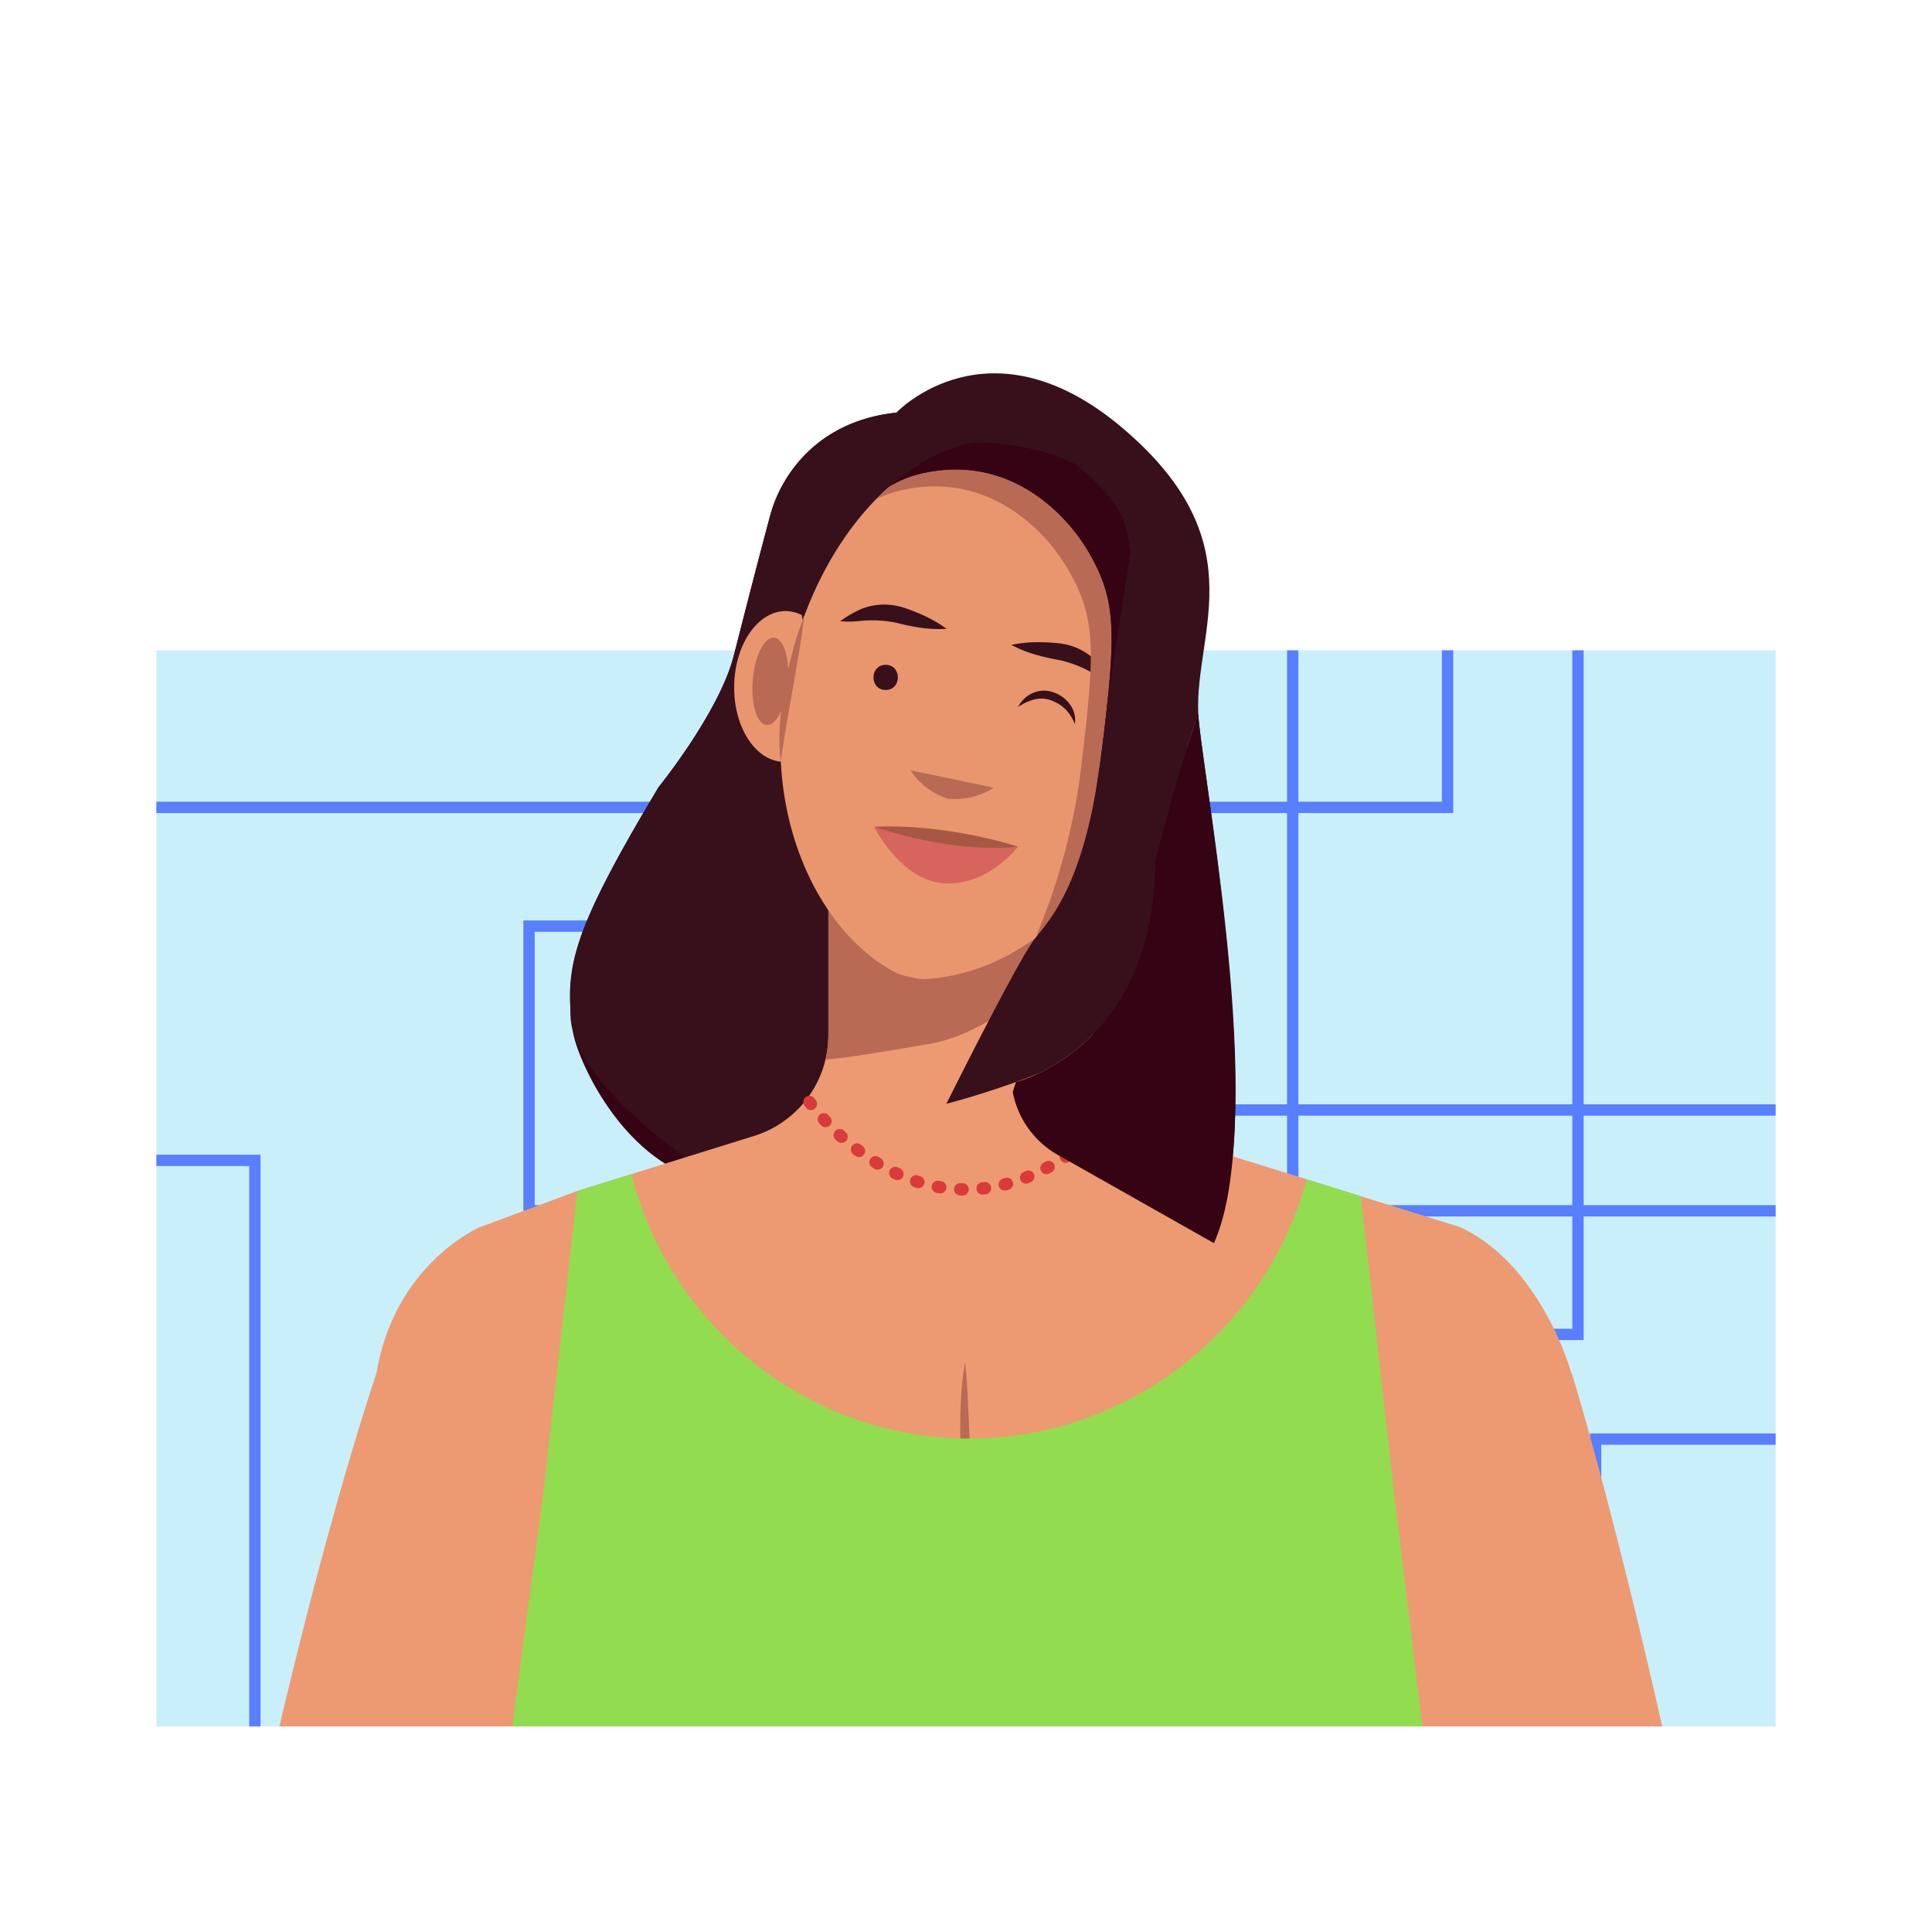 <svg xmlns="http://www.w3.org/2000/svg" data-name="Layer 1" viewBox="0 0 512 512"><defs><clipPath id="a"><rect width="429.12" height="285.18" x="41.44" y="172.348" fill="none"/></clipPath></defs><rect width="429.12" height="285.18" x="41.44" y="172.348" fill="#c9effb"/><g clip-path="url(#a)"><rect width="365.76" height="55.977" x="17.86" y="157.981" fill="none" stroke="#577fff" stroke-miterlimit="10" stroke-width="3"/><rect width="75.6" height="254.16" x="342.58" y="99.478" fill="none" stroke="#577fff" stroke-miterlimit="10" stroke-width="3"/><rect width="189.454" height="26.72" x="297.126" y="294.158" fill="none" stroke="#577fff" stroke-miterlimit="10" stroke-width="3"/><rect width="52.589" height="75.45" x="140.2" y="245.428" fill="none" stroke="#577fff" stroke-miterlimit="10" stroke-width="3"/><rect width="135.709" height="95.04" x="123.7" y="422.398" fill="none" stroke="#577fff" stroke-miterlimit="10" stroke-width="3"/><rect width="44.28" height="215.32" x="23.26" y="307.518" fill="none" stroke="#577fff" stroke-miterlimit="10" stroke-width="3"/><rect width="299.794" height="52.92" x="194.346" y="469.918" fill="none" stroke="#577fff" stroke-miterlimit="10" stroke-width="3"/><rect width="44.214" height="126.36" x="239.172" y="104.878" fill="none" stroke="#577fff" stroke-miterlimit="10" stroke-width="3"/><rect width="57.24" height="149.025" x="422.86" y="381.374" fill="none" stroke="#577fff" stroke-miterlimit="10" stroke-width="3"/><rect width="61.047" height="103.68" x="236.079" y="340.318" fill="none" stroke="#577fff" stroke-miterlimit="10" stroke-width="3"/><rect width="73" height="64.262" x="177.7" y="294.158" fill="none" stroke="#577fff" stroke-miterlimit="10" stroke-width="3"/></g><path fill="#350313" d="M194.418,173.927s6.404-25.204,9.72-37.432c2.771-10.22,12.194-24.902,33.397-27.139a306.665,306.665,0,0,0-8.029,119.54,302.67,302.67,0,0,0,17.433,68.562c-18.974-4.055-49.634,17.884-59.725,15.545-22.539-5.225-34.419-32.782-35.379-39.645-2.287-16.334-.968-25.274,22.687-64.741C174.521,208.617,190.511,188.914,194.418,173.927Z"/><path fill="#38101b" d="M194.418,173.927s6.404-25.204,9.72-37.432c2.771-10.22,12.194-24.902,33.397-27.139,0,0,24.759-26.278,60.613,4.639s17.239,55.25,19.568,77.291S336.112,299.651,321.156,329.137l-89.197,8.251s-80.435-39.637-80.797-68.568c-.173-13.858-.295-20.737,23.359-60.204C174.521,208.616,190.512,188.914,194.418,173.927Z"/><path fill="#ed9a72" d="M440.51,457.528h-366.46c14.17-60.23,25.69-93.51,25.69-93.51,4.89-29.35,27.52-38.84,27.52-38.84l25.72-9.56q7.17-2.235,14.34-4.46l8.95-2.78,5.21-1.63,18.36-5.71a27.585,27.585,0,0,0,8.48-4.35,27.907,27.907,0,0,0,10.45-15.94H218.78c.12-.53.23-1.07.32-1.61.02-.16.05-.32.08-.49.03-.16.05-.33.07-.49a2.012,2.012,0,0,0,.03-.24c.06-.39.11-.78.14-1.18.04-.49.07-.99.09-1.49.01-.32.02-.64.02-.96v-37.5h70.1v37.5a27.921,27.921,0,0,0,7.88,19.45,25.355,25.355,0,0,0,2.64,2.42,5.929,5.929,0,0,0,.49.39,27.974,27.974,0,0,0,8.68,4.49l17.36,5.4.04.01,19.56,6.09,14.32,4.46,8.93,2.78,17.36,5.4c8,3.7,14.11,9.92,18.63,16.3a79.581,79.581,0,0,1,10.95,22.54h.11S426.88,397.298,440.51,457.528Z"/><path fill="#b86a55" d="M246.122 276.672c25.001-4.358 43.506-33.323 43.506-33.323s-24.794-2.041-40.301-6.559H219.529v37.494a27.993 27.993 0 01-.755 6.426l-.001.039S221.121 281.03 246.122 276.672zM255.764 360.929c.372 3.594.589 7.168.764 10.738l.459 10.691c.037 1.781.13 3.558.197 5.337l.218 5.333c.176 3.556.355 7.103.645 10.705a50.856 50.856 0 01-2.542-10.522 99.936 99.936 0 01-.957-10.762c-.117-3.596-.114-7.193.081-10.783A85.647 85.647 0 01255.764 360.929z"/><path fill="#92dc50" d="M376.95,457.528H135.73l8.31-62.39,8.94-79.52q7.17-2.235,14.34-4.46c10.27,40.28,46.13,68.97,87.2,70.06.4.01.8.02,1.2.01,41.84.57,79.42-27.72,90.56-68.69l14.32,4.46,8.79,78.14h.01Z"/><path fill="none" stroke="#db3a3a" stroke-dasharray=".661 5.295" stroke-linecap="round" stroke-miterlimit="10" stroke-width="3.253" d="M214.512,292.032s36.732,52.15,84.6,0"/><path fill="#e9966e" d="M310.913,184.099a9.485,9.485,0,0,0-3.989-.765c2.274-32.973-11.763-61.1-34.774-66.069-23.075-4.983-47.544,14.966-59.04,46.086a9.661,9.661,0,0,0-4.762-1.402c-7.431-.122-13.603,8.726-13.784,19.763-.175,10.651,5.297,19.422,12.358,20.135,1.354,26.523,14.553,47.866,30.765,56.044a15.928,15.928,0,0,0,3.861,1.077,12.354,12.354,0,0,0,3.144.525c20.325-.992,40.397-14.568,52.164-38.163,6.537,1.332,14.452-4.296,18.458-13.54C319.702,197.661,317.732,187.054,310.913,184.099Z"/><path fill="#b86a55" d="M263.312,208.732a18.525,18.525,0,0,1-12.204,2.908c.126.05.253.089.381.128l-.781-.169c.133.017.265.035.4.041a18.468,18.468,0,0,1-9.808-7.503Z"/><path fill="#38101b" d="M234.713 182.849c4.287 0 4.294-6.662 0-6.662-4.287 0-4.294 6.662 0 6.662zM250.852 166.646a33.274 33.274 0 01-7.461-.381c-1.209-.181-2.403-.414-3.587-.679l-1.728-.409q-.785-.195-1.583-.326a30.492 30.492 0 00-6.512-.426c-.559.018-1.121.061-1.691.106-.599.059-1.224.112-1.841.15a25.774 25.774 0 01-3.793-.034 25.815 25.815 0 013.184-2.062c.547-.299 1.083-.589 1.648-.861a14.867 14.867 0 011.842-.73 16.535 16.535 0 017.938-.515c.659.132 1.317.276 1.959.473.66.21 1.174.386 1.761.602 1.139.419 2.269.869 3.383 1.372A33.282 33.282 0 01250.852 166.646zM268.026 170.907a33.275 33.275 0 017.437-.715c1.222.002 2.437.058 3.647.147.625.045 1.165.097 1.853.178.667.086 1.325.226 1.98.378a16.532 16.532 0 017.018 3.745 14.882 14.882 0 011.377 1.425c.403.481.772.966 1.146 1.464a25.781 25.781 0 012.049 3.192 25.772 25.772 0 01-3.469-1.534c-.546-.288-1.094-.595-1.615-.896-.501-.276-.995-.547-1.497-.794a30.496 30.496 0 00-6.107-2.3q-.78-.208-1.576-.356l-1.742-.34c-1.188-.247-2.372-.528-3.547-.862A33.274 33.274 0 01268.026 170.907z"/><ellipse cx="307.882" cy="202.954" fill="#b86a55" rx="11.631" ry="4.669" transform="rotate(-70.531 307.882 202.954)"/><ellipse cx="204.145" cy="180.551" fill="#b86a55" rx="11.631" ry="4.669" transform="rotate(-85.095 204.145 180.55)"/><path fill="#b86a55" d="M213.11 163.351c-.359 3.267-.852 6.486-1.382 9.694l-1.645 9.594q-.865 4.781-1.68 9.566c-.525 3.196-1.048 6.383-1.482 9.642a46.304 46.304 0 01-.239-9.843 90.974 90.974 0 011.216-9.752c.586-3.22 1.28-6.417 2.143-9.572A78.052 78.052 0 01213.11 163.351zM307.136 183.657a78.021 78.021 0 01-1.054 9.764c-.517 3.23-1.204 6.428-1.999 9.603a90.964 90.964 0 01-2.917 9.385 46.29 46.29 0 01-4.28 8.867c.949-3.147 1.789-6.266 2.629-9.394q1.239-4.693 2.417-9.407l2.461-9.417C305.236 189.917 306.115 186.781 307.136 183.657z"/><path fill="#d7645d" d="M231.661,219.12s7.328,14.669,18.979,15.004,19.149-9.769,19.149-9.769Z"/><path fill="#a75844" d="M231.661,219.12s16.381-1.37,38.128,5.235C269.789,224.355,254.83,226.714,231.661,219.12Z"/><path fill="#b86a55" d="M312.936,209.726c1.631-14.681-6.766-25.851-11.016-30.477-.238-17.051-1.383-32.44-4.223-41.852a45.475,45.475,0,0,0-12.711-14.382c-7.681-3.911-17.443-5.616-27.01-5.788-9.155,1.834-18.064,7.152-25.833,15.106a28.25,28.25,0,0,1,5.917-2.208c22.902-5.686,38.394,9.674,44.693,20.285,7.796,13.134,7.503,21.695,3.84,52.28a167.114,167.114,0,0,1-11.812,44.906c5.985,3.685,16.79-15.672,22.074-26.267,5.226,1.065,11.328-2.327,15.614-8.45C312.651,211.868,312.814,210.828,312.936,209.726Z"/><path fill="#38101b" d="M250.799,292.519s8.349-2.116,18.465-5.784l0-.001.006-.002c1.968-.714,4.001-1.486,6.054-2.313,9.732-4.633,28.016-17.468,30.511-49.139.077-2.165.167-4.392.282-6.684,0,0,5.379-22.04,10.834-37.741a44.59,44.59,0,0,0-9.517-16.095c-.32-22.934-2.278-42.869-7.799-49.286-17.173-19.958-67.933-13.035-72.64-2.601-4.707,10.434-16.69,29.933-14.279,41.495,0,0,7.956-33.046,30.858-38.733,22.902-5.686,38.394,9.674,44.693,20.285,7.796,13.134,7.503,21.695,3.84,52.28-4.193,35.01-13.279,44.84-17.755,50.416C269.875,254.193,250.799,292.519,250.799,292.519Z"/><path fill="#350313" d="M312.936,209.726c1.631-14.681-6.766-25.851-11.016-30.477-.238-17.051-1.383-32.44-4.223-41.852a45.475,45.475,0,0,0-12.711-14.382c-7.681-3.911-17.443-5.616-27.01-5.788-7.742,1.551-15.306,5.602-22.156,11.624a28.685,28.685,0,0,1,7.754-3.215c22.902-5.686,38.394,9.674,44.693,20.285,7.796,13.134,7.503,21.695,3.84,52.28-2.491,20.803-6.117,34.508-9.589,43.375a78.278,78.278,0,0,0,14.337-20.247c5.226,1.065,11.328-2.327,15.614-8.45C312.651,211.868,312.814,210.828,312.936,209.726Z"/><path fill="#38101b" d="M299.639,146.25l-6.033,38.655s-3.9,41.052-11.088,56.671,19.241-3.241,19.241-3.241l14.662-33.536Z"/><path fill="#350313" d="M280.35,306.072l41.359,23.378c13.792-30.786-1.701-116.464-3.993-138.164-.075-.712-.128-1.426-.162-2.143-5.655,15.754-11.437,39.453-11.437,39.453-.357,49.327-36.853,58.138-36.853,58.138-.346.925-.626,1.813-.876,2.683A24.408,24.408,0,0,0,280.35,306.072Z"/><path fill="#38101b" d="M269.789,187.368a7.954,7.954,0,0,1,3.81-3.661,7.638,7.638,0,0,1,2.758-.674,7.739,7.739,0,0,1,2.836.446,8.869,8.869,0,0,1,4.422,3.295,7.02,7.02,0,0,1,1.23,5.143,11.179,11.179,0,0,0-2.566-4.039,11.987,11.987,0,0,0-1.789-1.36,11.379,11.379,0,0,0-2.029-.942l-.514-.181-.526-.11a7.514,7.514,0,0,0-1.062-.15,9.189,9.189,0,0,0-2.186.2A14.451,14.451,0,0,0,269.789,187.368Z"/></svg>